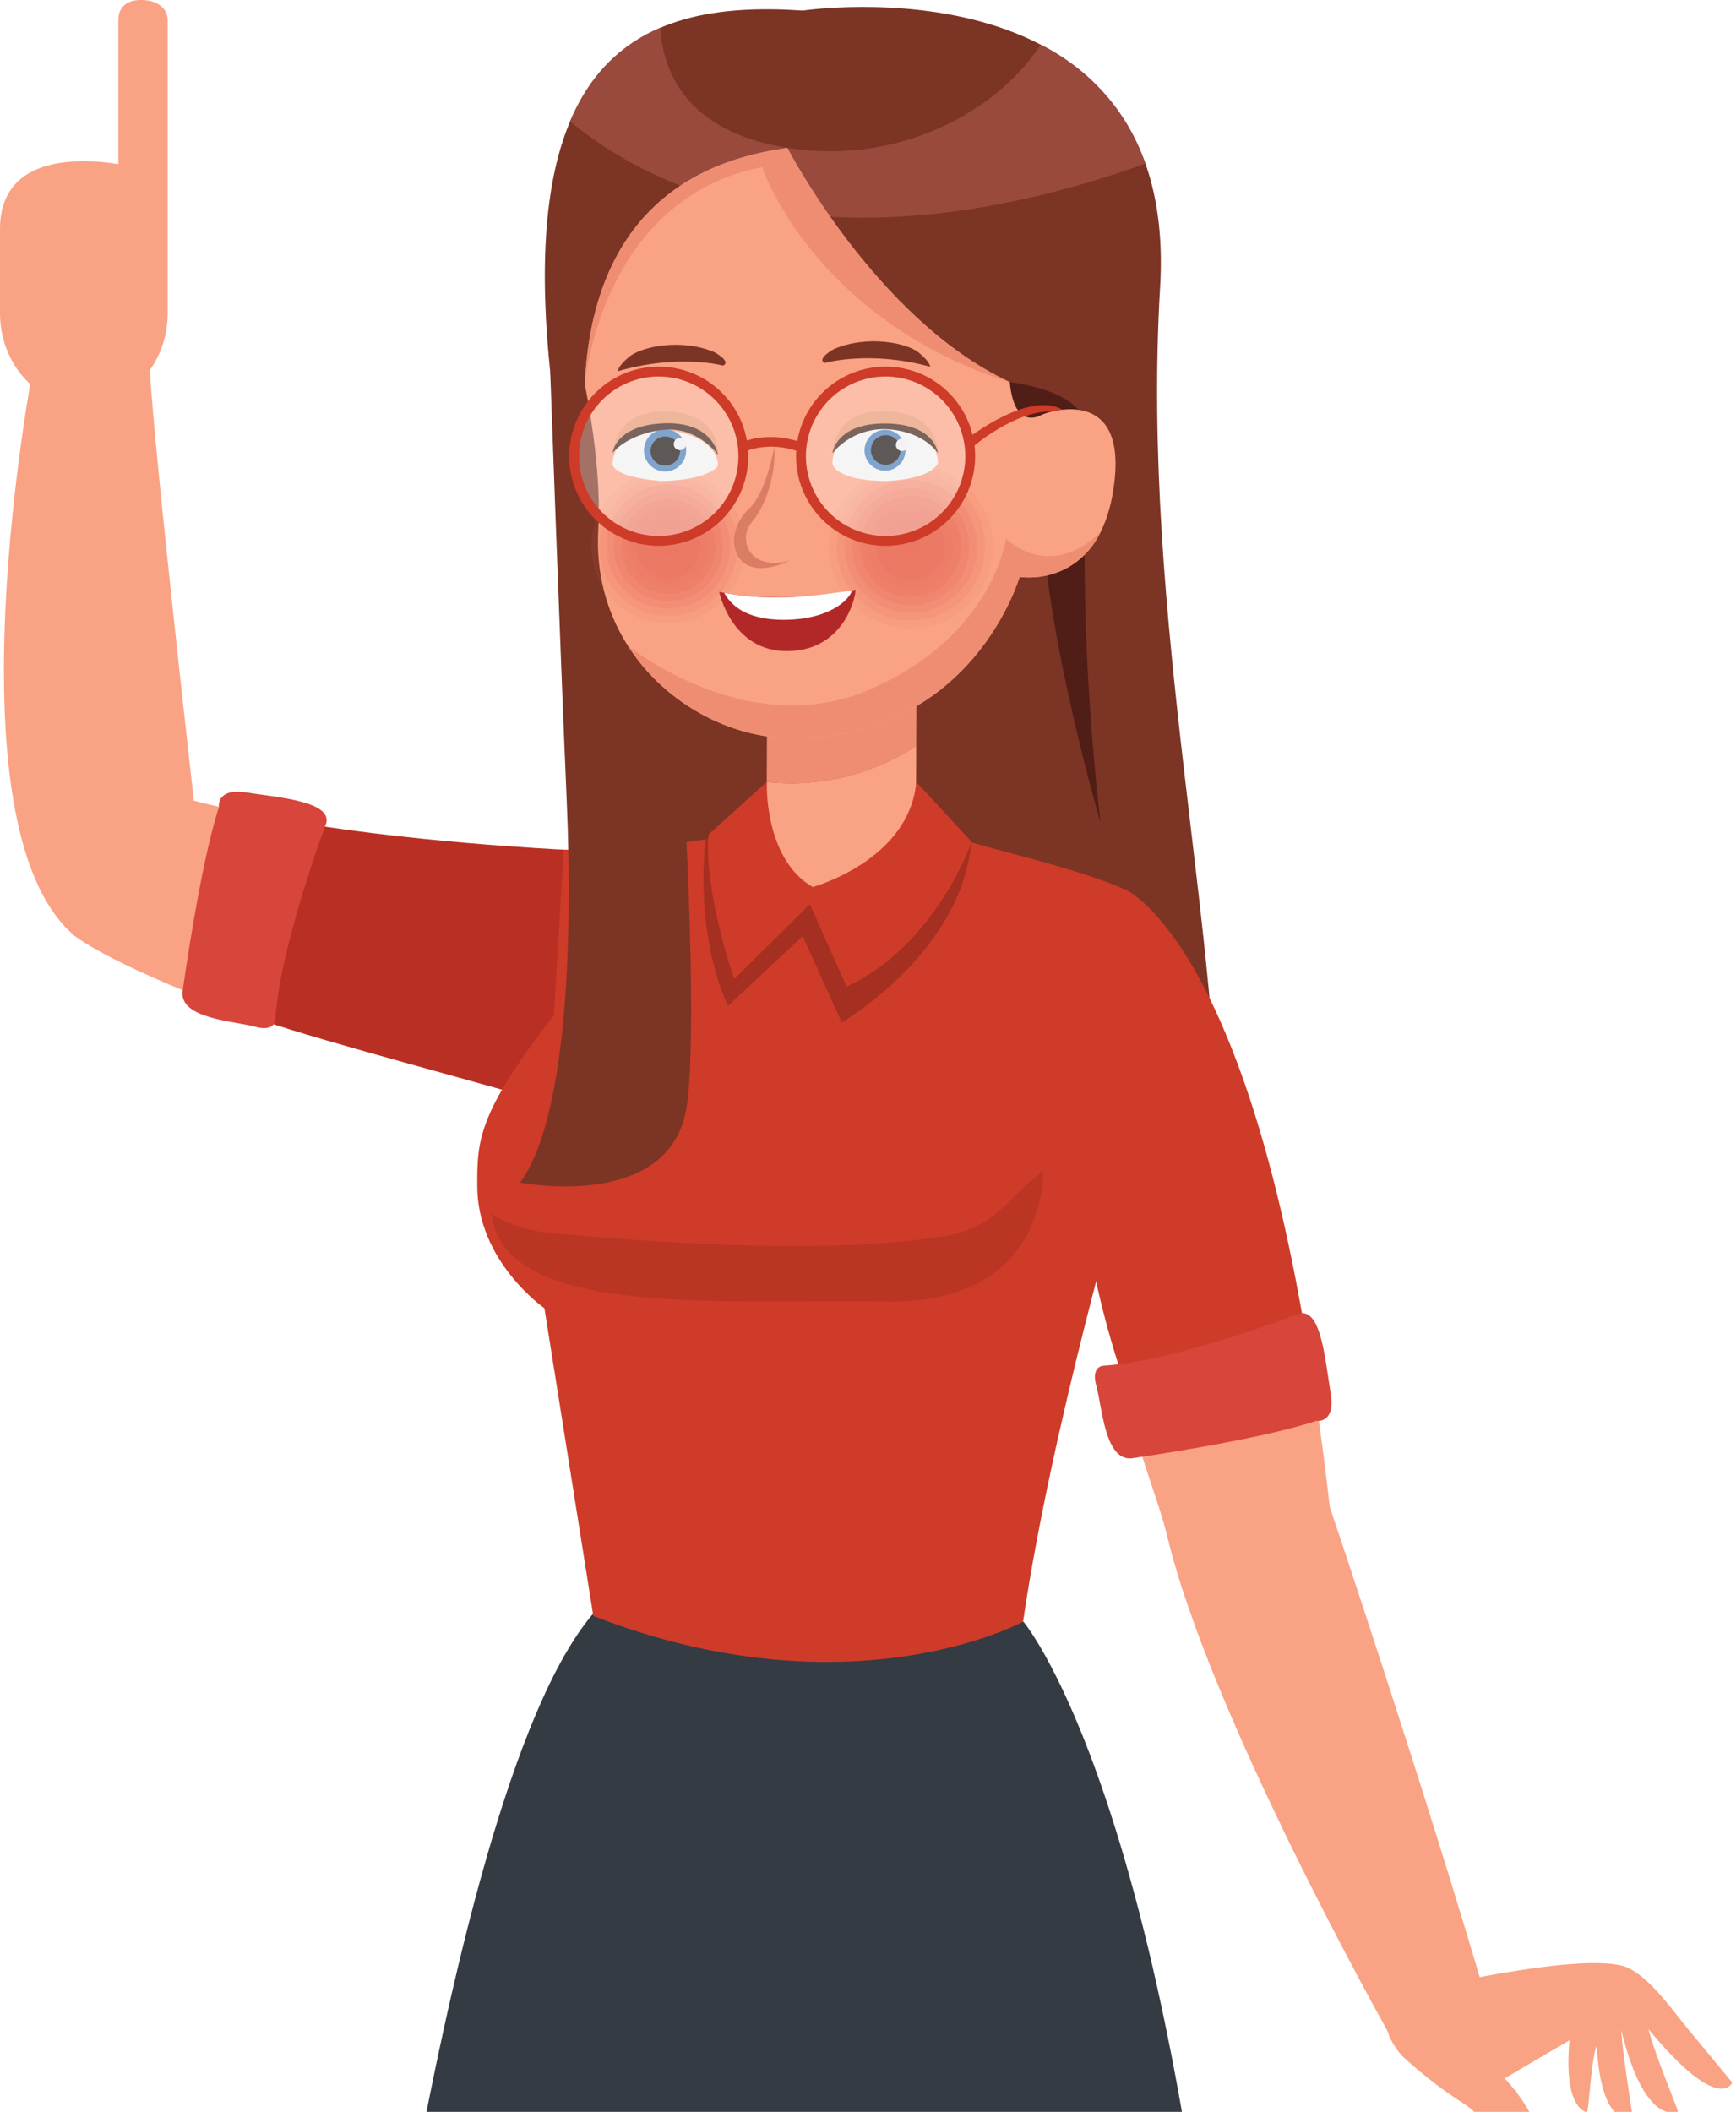 <svg width="352" height="428" viewBox="0 0 352 428" fill="none" xmlns="http://www.w3.org/2000/svg">
<path d="M39.31 162.27C39.31 162.27 31.24 91.15 30.39 75.15C30.39 75.15 23.99 68.56 6.78 74.15C6.78 74.15 -11.12 167.15 14.99 189.55C14.99 189.55 21.14 194.84 47.05 204.65C48.18 186.07 52.79 174.54 55.24 165.73C49.81 164.74 44.39 163.59 39.31 162.27Z" fill="#FAA284"/>
<path d="M114.311 172.2C114.311 172.2 81.48 170.69 55.21 165.76C52.76 174.57 48.151 186.1 47.02 204.68C60.38 209.74 85.02 216.01 110.75 223.38C110.75 223.38 121.881 201.92 114.311 172.2Z" fill="#BA2F24"/>
<path d="M44.391 163.619C44.391 163.619 43.691 159.619 50.051 160.619C56.411 161.619 67.051 162.369 66.191 166.739C66.191 166.739 56.671 191.909 55.821 206.739C55.821 206.739 55.671 209.209 51.701 208.079C47.731 206.949 36.251 206.509 37.041 200.849C37.021 200.909 40.561 175.149 44.391 163.619Z" fill="#D8453A"/>
<path d="M17 32.67C19.346 32.676 21.688 32.88 24 33.28V4.09C24 1.37 25.8 0 28.51 0H28.68C31.4 0 34 1.37 34 4.09V63.47C34 73.79 26.39 82.17 17 82.17C7.61 82.17 0 73.79 0 63.47V46.42C0 36.09 7.61 32.67 17 32.67Z" fill="#FAA284"/>
<path d="M162.73 2.15C162.73 2.15 239.23 -9.35 235.23 58.15C231.23 125.65 248.4 191.98 246.82 239.98C246.82 239.98 189.92 259.98 118.58 239.98C118.58 239.98 120.98 146.92 112.44 82.69C103.23 13.42 127.39 -0.33 162.73 2.15Z" fill="url(#paint0_linear_1253_8881)"/>
<path d="M207.52 328.66C207.52 328.66 242.69 369.97 251.83 542.33C251.83 542.33 176.68 565.33 69.17 542.33C69.17 542.33 87.83 365.05 120.22 327.09L207.52 328.66Z" fill="#353B42"/>
<path d="M196.601 170.63C196.601 170.63 178.65 166.58 168.65 166.46C158.65 166.34 143.481 170.04 143.481 170.04C133.831 171.544 124.076 172.267 114.311 172.2L112.311 205.78C96.631 225.85 96.771 231.46 96.771 240.35C96.771 255.71 110.391 265.14 110.391 265.14L120.301 327.5C172.441 347.77 207.44 328.66 207.44 328.66C213.22 289.27 228.001 238.77 228.001 238.77V180.23C220.001 176.57 204.731 172.98 196.601 170.63Z" fill="#CE3B28"/>
<path opacity="0.2" d="M147.581 203.88L162.751 189.72L170.681 207.22C170.681 207.22 195.101 192.96 196.921 170.62C195.831 170.38 178.521 166.57 168.841 166.46C158.841 166.36 143.571 170.04 143.571 170.04L143.011 170.19C142.391 176.71 141.821 190.77 147.581 203.88Z" fill="black"/>
<path d="M155.471 158.46L155.381 183.21L185.661 183.33L185.781 151.13C176.839 157.028 166.119 159.62 155.471 158.46Z" fill="#FAA284"/>
<path d="M185.781 151.15L185.881 126.35L155.601 126.23L155.471 158.48C166.119 159.641 176.839 157.048 185.781 151.15Z" fill="#EF8D72"/>
<path d="M155.471 158.46C155.471 158.46 154.841 174.03 164.801 179.77C164.801 179.77 184.361 174.43 185.801 158.46L197.011 170.63C197.011 170.63 189.911 191.46 171.661 199.96L164.21 183.27L148.871 198.44C148.871 198.44 142.641 180.73 143.681 169.1L155.471 158.46Z" fill="#CE3B28"/>
<path opacity="0.1" d="M99.681 245.871C99.681 245.871 103.68 249.221 112.25 249.961C129.62 251.461 166.12 254.591 191.25 250.551C201.79 248.861 203.531 243.551 211.471 237.311C211.471 237.311 212.74 264.311 179.71 263.781C146.68 263.251 101.751 267.301 99.681 245.871Z" fill="black"/>
<path d="M204.741 77.43C204.741 77.43 218.74 79 219.9 85.67C221.06 92.34 217.691 118.67 223.131 166.67C223.131 166.67 210.571 123.95 211.231 99.14C211.231 99.15 204.301 85.79 204.741 77.43Z" fill="#511E17"/>
<path d="M232.24 33.149C228.586 22.647 220.965 13.993 211.01 9.039C202.88 21.789 183.1 33.689 159.65 29.969C138.84 26.669 134.39 14.199 133.89 5.609C125.95 9.009 119.64 14.979 115.58 24.609C152.93 55.089 204.39 43.249 232.24 33.149Z" fill="#994A3D"/>
<path d="M111.561 75.23C111.561 75.23 113.63 132.96 114.9 162C116.23 192.42 114.721 227 105.471 239.67C105.471 239.67 135.9 245.67 139.23 224.33C142.56 202.99 136.091 100.98 129.911 74.33L111.561 75.23Z" fill="#7C3425"/>
<path d="M212.07 83.75L211.27 84.03C211.27 84.03 205.7 87.67 204.74 77.43C177.67 64.82 159.65 30 159.65 30C127.39 34.33 119.46 58 118.58 77.87C120.05 85.3 121.89 97.19 121.31 107.43C119.88 133 141.45 149.64 160.6 149.62C197.39 149.57 206.73 116.92 206.73 116.92C206.73 116.92 223.84 119.83 226.05 96.85C227.86 78.07 212.07 83.75 212.07 83.75Z" fill="#FAA284"/>
<g opacity="0.9">
<path opacity="0.09" d="M138.39 95.481C141.413 96.054 144.198 97.511 146.393 99.667C148.588 101.823 150.095 104.582 150.722 107.594C151.35 110.606 151.07 113.737 149.919 116.59C148.768 119.444 146.796 121.892 144.254 123.625C141.712 125.358 138.713 126.298 135.636 126.327C132.559 126.356 129.542 125.472 126.968 123.787C124.393 122.102 122.377 119.692 121.172 116.86C119.967 114.029 119.629 110.904 120.2 107.881C120.579 105.872 121.351 103.957 122.47 102.247C123.59 100.536 125.036 99.063 126.725 97.911C128.415 96.76 130.314 95.952 132.316 95.535C134.317 95.118 136.381 95.1 138.39 95.481Z" fill="#EA7460"/>
<path opacity="0.18" d="M138.131 96.951C140.865 97.469 143.384 98.786 145.37 100.735C147.356 102.685 148.72 105.18 149.287 107.905C149.855 110.629 149.603 113.461 148.561 116.042C147.519 118.623 145.735 120.836 143.435 122.403C141.135 123.97 138.422 124.82 135.639 124.845C132.856 124.87 130.128 124.069 127.801 122.543C125.473 121.017 123.65 118.836 122.562 116.274C121.475 113.712 121.171 110.885 121.69 108.151C122.389 104.487 124.512 101.251 127.594 99.151C130.676 97.051 134.466 96.26 138.131 96.951Z" fill="#EA7460"/>
<path opacity="0.27" d="M137.85 98.421C140.293 98.884 142.544 100.061 144.317 101.804C146.091 103.546 147.308 105.776 147.815 108.21C148.321 110.644 148.095 113.174 147.163 115.479C146.232 117.785 144.637 119.762 142.582 121.161C140.527 122.561 138.102 123.319 135.616 123.34C133.129 123.361 130.693 122.645 128.614 121.281C126.535 119.917 124.907 117.967 123.936 115.678C122.965 113.389 122.695 110.863 123.16 108.421C123.786 105.148 125.684 102.258 128.437 100.383C131.191 98.508 134.576 97.802 137.85 98.421Z" fill="#EA7460"/>
<path opacity="0.36" d="M137.57 99.901C139.719 100.309 141.699 101.345 143.259 102.878C144.819 104.411 145.89 106.372 146.335 108.513C146.781 110.654 146.582 112.879 145.763 114.908C144.944 116.936 143.542 118.675 141.735 119.907C139.927 121.139 137.795 121.807 135.608 121.827C133.421 121.847 131.277 121.218 129.448 120.019C127.618 118.821 126.185 117.107 125.329 115.094C124.473 113.081 124.233 110.86 124.64 108.711C124.91 107.283 125.459 105.923 126.255 104.707C127.051 103.492 128.079 102.445 129.28 101.627C130.48 100.809 131.831 100.235 133.253 99.939C134.676 99.643 136.143 99.63 137.57 99.901Z" fill="#EA7460"/>
<path opacity="0.45" d="M137.291 101.371C139.151 101.722 140.865 102.618 142.216 103.944C143.567 105.269 144.495 106.966 144.882 108.819C145.268 110.672 145.097 112.599 144.388 114.354C143.68 116.11 142.467 117.616 140.903 118.682C139.339 119.748 137.493 120.326 135.6 120.344C133.707 120.361 131.852 119.816 130.269 118.779C128.685 117.742 127.445 116.258 126.705 114.516C125.965 112.773 125.758 110.851 126.111 108.991C126.584 106.498 128.027 104.295 130.123 102.866C132.22 101.437 134.798 100.899 137.291 101.371Z" fill="#EA7460"/>
<path opacity="0.55" d="M137.01 102.841C138.578 103.138 140.023 103.893 141.162 105.011C142.302 106.129 143.084 107.559 143.41 109.122C143.736 110.684 143.591 112.308 142.994 113.788C142.397 115.269 141.375 116.539 140.056 117.438C138.737 118.337 137.181 118.825 135.585 118.84C133.989 118.855 132.425 118.396 131.09 117.522C129.754 116.648 128.708 115.398 128.083 113.929C127.459 112.46 127.283 110.839 127.58 109.271C127.777 108.229 128.177 107.237 128.758 106.35C129.338 105.464 130.088 104.7 130.963 104.103C131.839 103.506 132.824 103.087 133.861 102.87C134.899 102.654 135.969 102.644 137.01 102.841Z" fill="#EA7460"/>
<path opacity="0.64" d="M136.731 104.321C138.005 104.563 139.179 105.177 140.104 106.086C141.029 106.995 141.665 108.158 141.929 109.428C142.194 110.697 142.076 112.017 141.591 113.22C141.106 114.423 140.274 115.455 139.203 116.186C138.131 116.916 136.867 117.313 135.57 117.325C134.273 117.338 133.002 116.966 131.916 116.255C130.831 115.545 129.98 114.529 129.472 113.336C128.964 112.143 128.821 110.826 129.061 109.551C129.219 108.703 129.544 107.895 130.015 107.173C130.487 106.45 131.097 105.828 131.809 105.342C132.522 104.856 133.324 104.516 134.168 104.341C135.013 104.165 135.883 104.159 136.731 104.321Z" fill="#EA7460"/>
<path opacity="0.73" d="M136.45 105.791C137.437 105.979 138.346 106.455 139.061 107.159C139.777 107.864 140.267 108.765 140.47 109.749C140.673 110.732 140.579 111.754 140.2 112.684C139.822 113.614 139.175 114.411 138.343 114.973C137.511 115.535 136.53 115.838 135.526 115.842C134.522 115.846 133.539 115.552 132.702 114.997C131.865 114.442 131.212 113.651 130.825 112.724C130.439 111.797 130.336 110.776 130.53 109.791C130.789 108.478 131.557 107.321 132.666 106.571C133.775 105.822 135.135 105.541 136.45 105.791Z" fill="#EA7460"/>
<path opacity="0.82" d="M136.18 107.261C136.873 107.394 137.511 107.729 138.014 108.224C138.517 108.718 138.862 109.351 139.005 110.042C139.149 110.733 139.084 111.45 138.82 112.104C138.555 112.759 138.104 113.32 137.521 113.717C136.938 114.115 136.25 114.33 135.545 114.337C134.839 114.344 134.148 114.142 133.557 113.756C132.966 113.371 132.503 112.818 132.226 112.17C131.949 111.521 131.871 110.805 132 110.111C132.177 109.179 132.717 108.356 133.501 107.821C134.285 107.287 135.248 107.085 136.18 107.261Z" fill="#EA7460"/>
<path opacity="0.91" d="M135.9 108.731C136.304 108.807 136.677 109.002 136.971 109.291C137.264 109.579 137.466 109.949 137.549 110.352C137.633 110.755 137.595 111.174 137.44 111.555C137.286 111.937 137.022 112.264 136.681 112.495C136.341 112.726 135.939 112.851 135.527 112.854C135.116 112.857 134.712 112.738 134.369 112.511C134.025 112.285 133.756 111.962 133.596 111.582C133.436 111.203 133.392 110.785 133.47 110.381C133.521 110.112 133.623 109.856 133.773 109.628C133.922 109.4 134.116 109.203 134.342 109.05C134.568 108.896 134.821 108.789 135.089 108.735C135.356 108.68 135.632 108.678 135.9 108.731Z" fill="#EA7460"/>
<path opacity="0.9" d="M136.071 110.881C136.049 110.991 135.995 111.093 135.915 111.173C135.835 111.252 135.734 111.307 135.624 111.329C135.513 111.351 135.399 111.34 135.294 111.297C135.19 111.254 135.101 111.182 135.038 111.088C134.975 110.994 134.942 110.884 134.941 110.772C134.941 110.659 134.974 110.549 135.037 110.455C135.099 110.361 135.188 110.288 135.292 110.244C135.395 110.201 135.51 110.189 135.621 110.211C135.694 110.225 135.764 110.254 135.827 110.295C135.889 110.337 135.943 110.39 135.985 110.452C136.027 110.515 136.056 110.585 136.07 110.658C136.085 110.732 136.085 110.807 136.071 110.881Z" fill="#EA7460"/>
</g>
<g opacity="0.9">
<path opacity="0.09" d="M187.78 94.36C191.02 94.973 194.005 96.533 196.358 98.842C198.71 101.152 200.325 104.107 200.999 107.335C201.672 110.562 201.373 113.917 200.139 116.975C198.906 120.032 196.794 122.655 194.069 124.513C191.345 126.37 188.132 127.377 184.835 127.408C181.538 127.439 178.306 126.491 175.548 124.685C172.79 122.879 170.629 120.296 169.339 117.262C168.049 114.228 167.687 110.879 168.3 107.64C169.125 103.297 171.639 99.458 175.292 96.968C178.945 94.478 183.436 93.54 187.78 94.36Z" fill="#EA7460"/>
<path opacity="0.18" d="M187.491 95.94C190.419 96.495 193.118 97.905 195.245 99.993C197.372 102.082 198.832 104.754 199.44 107.672C200.048 110.59 199.778 113.623 198.662 116.387C197.547 119.151 195.637 121.522 193.173 123.201C190.71 124.879 187.804 125.789 184.824 125.816C181.843 125.844 178.922 124.986 176.428 123.353C173.935 121.719 171.982 119.383 170.817 116.64C169.651 113.896 169.326 110.869 169.881 107.94C170.628 104.015 172.901 100.547 176.203 98.297C179.505 96.047 183.565 95.2 187.491 95.94Z" fill="#EA7460"/>
<path opacity="0.27" d="M187.191 97.52C189.806 98.016 192.216 99.276 194.116 101.141C196.015 103.006 197.319 105.392 197.863 107.999C198.406 110.605 198.164 113.313 197.168 115.782C196.171 118.251 194.466 120.369 192.266 121.868C190.066 123.367 187.471 124.18 184.809 124.205C182.147 124.229 179.538 123.463 177.311 122.005C175.084 120.546 173.339 118.46 172.298 116.01C171.257 113.56 170.965 110.856 171.461 108.24C171.79 106.504 172.457 104.849 173.426 103.37C174.395 101.891 175.645 100.618 177.106 99.623C178.566 98.627 180.209 97.929 181.939 97.568C183.67 97.208 185.454 97.191 187.191 97.52Z" fill="#EA7460"/>
<path opacity="0.36" d="M186.89 99.15C189.192 99.589 191.312 100.699 192.983 102.342C194.653 103.985 195.799 106.086 196.276 108.38C196.753 110.674 196.539 113.058 195.661 115.231C194.784 117.403 193.281 119.267 191.345 120.585C189.408 121.904 187.124 122.62 184.781 122.641C182.438 122.662 180.142 121.988 178.182 120.704C176.222 119.421 174.686 117.585 173.769 115.429C172.852 113.272 172.595 110.893 173.03 108.59C173.32 107.06 173.908 105.602 174.761 104.299C175.614 102.996 176.716 101.874 178.004 100.997C179.291 100.121 180.738 99.506 182.263 99.189C183.788 98.872 185.36 98.859 186.89 99.15Z" fill="#EA7460"/>
<path opacity="0.45" d="M186.591 100.67C188.581 101.051 190.413 102.013 191.856 103.435C193.3 104.857 194.29 106.674 194.701 108.658C195.112 110.642 194.926 112.703 194.166 114.581C193.406 116.459 192.107 118.07 190.432 119.21C188.758 120.35 186.783 120.969 184.757 120.987C182.731 121.006 180.745 120.423 179.05 119.313C177.355 118.204 176.027 116.617 175.233 114.753C174.44 112.889 174.216 110.831 174.591 108.84C174.842 107.516 175.351 106.253 176.09 105.126C176.829 103.998 177.783 103.027 178.898 102.268C180.012 101.51 181.265 100.978 182.585 100.704C183.905 100.429 185.267 100.418 186.591 100.67Z" fill="#EA7460"/>
<path opacity="0.55" d="M186.29 102.25C187.969 102.568 189.515 103.377 190.734 104.574C191.953 105.77 192.79 107.302 193.139 108.974C193.488 110.647 193.333 112.385 192.695 113.969C192.056 115.554 190.961 116.913 189.55 117.876C188.139 118.839 186.474 119.362 184.765 119.378C183.057 119.395 181.382 118.905 179.952 117.97C178.523 117.035 177.402 115.697 176.733 114.125C176.063 112.554 175.874 110.819 176.19 109.14C176.4 108.024 176.828 106.96 177.45 106.01C178.071 105.06 178.874 104.241 179.812 103.601C180.75 102.961 181.805 102.513 182.917 102.281C184.028 102.049 185.175 102.038 186.29 102.25Z" fill="#EA7460"/>
<path opacity="0.64" d="M185.991 103.83C187.347 104.094 188.595 104.753 189.577 105.725C190.56 106.696 191.232 107.937 191.511 109.29C191.789 110.643 191.661 112.049 191.142 113.329C190.624 114.61 189.737 115.708 188.595 116.486C187.454 117.264 186.107 117.687 184.726 117.701C183.344 117.715 181.989 117.32 180.832 116.565C179.674 115.811 178.766 114.731 178.221 113.461C177.677 112.191 177.52 110.789 177.771 109.43C177.939 108.52 178.285 107.653 178.79 106.879C179.295 106.104 179.949 105.437 180.713 104.916C181.477 104.395 182.337 104.031 183.243 103.845C184.149 103.658 185.083 103.653 185.991 103.83Z" fill="#EA7460"/>
<path opacity="0.73" d="M185.691 105.41C186.746 105.609 187.719 106.117 188.487 106.869C189.254 107.621 189.781 108.584 190 109.636C190.22 110.688 190.123 111.781 189.721 112.777C189.319 113.774 188.63 114.628 187.742 115.233C186.855 115.838 185.807 116.166 184.733 116.176C183.659 116.185 182.606 115.876 181.707 115.287C180.809 114.698 180.105 113.855 179.686 112.866C179.266 111.877 179.15 110.786 179.351 109.73C179.483 109.03 179.752 108.363 180.142 107.766C180.532 107.17 181.036 106.657 181.625 106.255C182.214 105.854 182.876 105.573 183.574 105.428C184.272 105.283 184.991 105.277 185.691 105.41Z" fill="#EA7460"/>
<path opacity="0.82" d="M185.391 106.98C186.136 107.12 186.822 107.478 187.364 108.008C187.905 108.538 188.277 109.217 188.432 109.959C188.588 110.701 188.52 111.472 188.237 112.175C187.954 112.878 187.469 113.481 186.843 113.908C186.217 114.335 185.478 114.567 184.72 114.574C183.962 114.581 183.219 114.364 182.585 113.948C181.951 113.533 181.455 112.939 181.158 112.242C180.862 111.544 180.779 110.775 180.921 110.03C181.112 109.035 181.69 108.155 182.527 107.584C183.365 107.013 184.394 106.796 185.391 106.98Z" fill="#EA7460"/>
<path opacity="0.91" d="M185.091 108.56C185.522 108.641 185.92 108.848 186.234 109.155C186.548 109.463 186.764 109.856 186.854 110.286C186.945 110.716 186.906 111.163 186.742 111.57C186.578 111.978 186.297 112.328 185.935 112.575C185.572 112.823 185.144 112.958 184.705 112.962C184.265 112.967 183.835 112.841 183.467 112.601C183.1 112.36 182.812 112.016 182.64 111.612C182.468 111.208 182.419 110.762 182.5 110.33C182.61 109.752 182.944 109.241 183.43 108.91C183.915 108.578 184.513 108.452 185.091 108.56Z" fill="#EA7460"/>
<path opacity="0.9" d="M185.281 110.86C185.266 110.939 185.236 111.013 185.193 111.08C185.149 111.147 185.092 111.204 185.026 111.249C184.96 111.294 184.886 111.325 184.807 111.341C184.729 111.356 184.649 111.356 184.571 111.34C184.492 111.326 184.417 111.296 184.349 111.252C184.282 111.209 184.224 111.152 184.179 111.087C184.133 111.021 184.101 110.946 184.084 110.868C184.067 110.79 184.066 110.709 184.08 110.63C184.112 110.47 184.205 110.329 184.34 110.237C184.475 110.146 184.64 110.111 184.801 110.14C184.88 110.154 184.956 110.184 185.023 110.229C185.091 110.273 185.149 110.331 185.194 110.398C185.238 110.465 185.27 110.541 185.284 110.62C185.299 110.7 185.298 110.781 185.281 110.86Z" fill="#EA7460"/>
</g>
<path d="M160.181 113.63C153.781 116.54 149.771 115.03 148.941 110.74C148.401 107.95 150.031 104.74 151.781 103.2C155.371 100.01 156.971 90.68 156.991 90.59C157.261 92.59 156.861 100.38 152.481 105.78C152.039 106.276 151.703 106.858 151.493 107.489C151.283 108.12 151.204 108.787 151.261 109.45C151.501 112.64 154.561 115.13 160.181 113.63Z" fill="#DB7C65"/>
<path d="M133 87C127 87 124.233 91 124.233 93.854C124.233 93.854 123.295 96.51 134 97.5C142.747 97.355 145.609 94.886 145.589 94.236C145.547 92.488 144 87.5 133 87Z" fill="#F2F0F0"/>
<path d="M139.125 91.093C139.089 90.241 138.799 89.418 138.293 88.732C137.786 88.045 137.086 87.526 136.283 87.24C135.479 86.954 134.608 86.915 133.782 87.128C132.955 87.34 132.212 87.795 131.646 88.433C131.08 89.072 130.718 89.865 130.606 90.711C130.494 91.556 130.637 92.416 131.017 93.18C131.397 93.944 131.997 94.576 132.739 94.997C133.482 95.417 134.333 95.606 135.183 95.539C136.292 95.463 137.326 94.954 138.063 94.122C138.8 93.291 139.182 92.203 139.125 91.093Z" fill="#487CB8"/>
<path d="M137.886 91.183C137.811 90.395 137.426 89.668 136.817 89.161C136.207 88.655 135.422 88.41 134.633 88.481C134.248 88.51 133.872 88.615 133.527 88.79C133.183 88.965 132.876 89.206 132.624 89.5C132.373 89.793 132.181 90.133 132.061 90.501C131.941 90.868 131.895 91.256 131.924 91.641C131.954 92.027 132.059 92.402 132.234 92.747C132.409 93.092 132.65 93.399 132.944 93.65C133.237 93.902 133.577 94.093 133.945 94.213C134.312 94.333 134.7 94.38 135.085 94.35C135.875 94.299 136.613 93.937 137.138 93.344C137.663 92.751 137.932 91.974 137.886 91.183Z" fill="#18100E"/>
<path d="M139.104 89.927C139.093 89.763 139.049 89.603 138.975 89.456C138.902 89.308 138.8 89.177 138.676 89.07C138.551 88.962 138.407 88.88 138.251 88.828C138.095 88.776 137.931 88.755 137.767 88.767C137.603 88.778 137.443 88.822 137.296 88.896C137.149 88.969 137.018 89.071 136.91 89.195C136.802 89.32 136.72 89.464 136.668 89.62C136.616 89.776 136.595 89.94 136.607 90.104C136.638 90.431 136.796 90.733 137.047 90.944C137.298 91.156 137.622 91.26 137.949 91.234C138.275 91.213 138.579 91.063 138.796 90.818C139.012 90.573 139.123 90.253 139.104 89.927Z" fill="#EFECEC"/>
<path d="M134.011 83.388C146.408 83.133 145.575 92.183 145.575 92.183C145.575 92.183 142.064 86.14 133.437 86.618C128.15 86.908 124.22 91.801 124.22 91.801C124.22 91.801 124.671 83.573 134.011 83.388Z" fill="#E6966E"/>
<path d="M133.915 85.832C144.636 85.093 145.576 92.183 145.576 92.183C145.576 92.183 141.347 86.069 133.804 87.191C126.915 88.213 124.225 91.771 124.225 91.771C124.225 91.771 124.698 86.461 133.915 85.832Z" fill="#412118"/>
<path d="M180 86C187.5 86.5 190.165 90.5 190.165 93.827C190.165 93.827 189.415 97.071 179.5 97.5C169.988 97.364 168.77 94.472 168.79 93.888C168.79 89.5 173.001 87 180 86Z" fill="#F2F0F0"/>
<path d="M175.311 90.865C175.434 89.757 175.99 88.742 176.857 88.042C177.724 87.341 178.833 87.011 179.942 87.124C180.752 87.222 181.515 87.556 182.136 88.085C182.757 88.614 183.208 89.314 183.433 90.098C183.658 90.882 183.647 91.715 183.401 92.493C183.156 93.271 182.686 93.959 182.052 94.472C181.418 94.984 180.646 95.299 179.834 95.375C179.022 95.452 178.206 95.288 177.486 94.903C176.767 94.518 176.177 93.93 175.79 93.212C175.404 92.494 175.237 91.678 175.311 90.865Z" fill="#487CB8"/>
<path d="M176.599 90.985C176.64 90.391 176.858 89.822 177.224 89.352C177.589 88.882 178.087 88.532 178.652 88.345C179.218 88.159 179.827 88.145 180.4 88.306C180.974 88.466 181.486 88.794 181.873 89.247C182.26 89.7 182.503 90.258 182.571 90.849C182.64 91.441 182.531 92.04 182.258 92.569C181.985 93.098 181.561 93.535 181.039 93.822C180.518 94.109 179.922 94.235 179.329 94.183C178.545 94.114 177.82 93.741 177.31 93.142C176.799 92.544 176.544 91.769 176.599 90.985Z" fill="#18100E"/>
<path d="M181.661 90.074C181.676 89.825 181.765 89.587 181.916 89.389C182.068 89.192 182.275 89.043 182.511 88.964C182.747 88.885 183.001 88.878 183.241 88.944C183.481 89.01 183.696 89.147 183.858 89.336C184.02 89.525 184.122 89.758 184.151 90.006C184.179 90.253 184.133 90.503 184.019 90.725C183.904 90.946 183.726 91.127 183.507 91.247C183.289 91.366 183.039 91.417 182.791 91.394C182.63 91.384 182.472 91.341 182.326 91.269C182.181 91.197 182.052 91.096 181.947 90.973C181.841 90.85 181.762 90.707 181.713 90.552C181.664 90.398 181.646 90.235 181.661 90.074Z" fill="#EFECEC"/>
<path d="M180.44 83.359C168.775 82.554 168.797 91.838 168.797 91.838C168.797 91.838 172.409 85.862 181.034 86.498C186.319 86.876 190.153 91.825 190.153 91.825C190.153 91.825 190.523 84.059 180.44 83.359Z" fill="#E6966E"/>
<path d="M180.225 85.846C169.513 85.483 168.796 91.838 168.796 91.838C170.23 90.126 172.065 88.793 174.136 87.958C176.208 87.123 178.454 86.811 180.675 87.049C187.651 87.742 190.172 91.828 190.172 91.828C190.172 91.828 189.637 86.168 180.225 85.846Z" fill="#412118"/>
<path d="M203.98 109.15C203.98 109.15 201.41 129.01 176.17 139.82C153.93 149.35 132.231 134.61 127.391 130.97C134.941 142.71 148.261 149.62 160.601 149.6C197.391 149.55 206.73 116.9 206.73 116.9C210.065 117.331 213.45 116.691 216.397 115.074C219.345 113.456 221.703 110.944 223.131 107.9C212.541 117.96 203.98 109.15 203.98 109.15Z" fill="#EF8D72"/>
<path d="M146.62 74.09C146.62 74.09 137.621 71.65 125.281 75.23C125.281 75.23 125.2 74.32 127.52 72.34C129.84 70.36 137.811 68.47 144.781 71.34C144.781 71.32 148.39 73.26 146.62 74.09Z" fill="#7C3425"/>
<path d="M167.241 73.56C167.241 73.56 176.241 70.96 188.601 74.32C188.601 74.32 188.661 73.41 186.311 71.47C183.961 69.53 175.951 67.79 169.031 70.77C169.031 70.77 165.451 72.77 167.241 73.56Z" fill="#7C3425"/>
<path d="M173.48 119.53C173.48 119.53 159.19 122.68 145.82 119.96C145.82 119.96 148.37 132.19 159.82 131.96C170.65 131.79 173.39 121.9 173.48 119.53Z" fill="#B22828"/>
<path d="M159.44 125.61C150.62 125.74 147.981 122.13 146.841 120.16C157.211 122.04 165.531 120.69 172.781 119.67C172.031 121.9 167.75 125.48 159.44 125.61Z" fill="white"/>
<path d="M159.65 30C127.39 34.33 119.46 58 118.58 77.87C118.58 77.87 121.8 40.27 154.51 33.87C154.51 33.87 164.91 64.74 204.74 77.47C177.67 64.82 159.65 30 159.65 30Z" fill="#EF8D72"/>
<g filter="url(#filter0_b_1253_8881)">
<path d="M133.571 109.69C143.087 109.69 150.801 101.976 150.801 92.46C150.801 82.945 143.087 75.231 133.571 75.231C124.055 75.231 116.341 82.945 116.341 92.46C116.341 101.976 124.055 109.69 133.571 109.69Z" fill="url(#paint1_linear_1253_8881)"/>
</g>
<g filter="url(#filter1_b_1253_8881)">
<path d="M179.571 109.69C189.087 109.69 196.801 101.976 196.801 92.46C196.801 82.945 189.087 75.231 179.571 75.231C170.055 75.231 162.341 82.945 162.341 92.46C162.341 101.976 170.055 109.69 179.571 109.69Z" fill="url(#paint2_linear_1253_8881)"/>
</g>
<path d="M133.57 110.621C129.978 110.621 126.467 109.556 123.481 107.56C120.494 105.565 118.167 102.729 116.792 99.41C115.418 96.092 115.058 92.441 115.759 88.918C116.46 85.395 118.189 82.159 120.729 79.62C123.269 77.08 126.505 75.35 130.027 74.65C133.55 73.949 137.201 74.309 140.519 75.683C143.838 77.058 146.674 79.385 148.669 82.372C150.665 85.358 151.73 88.869 151.73 92.461C151.725 97.275 149.81 101.891 146.405 105.296C143.001 108.701 138.385 110.616 133.57 110.621ZM133.57 76.301C130.374 76.301 127.25 77.249 124.592 79.024C121.935 80.8 119.863 83.324 118.64 86.277C117.417 89.23 117.097 92.479 117.721 95.613C118.344 98.748 119.883 101.628 122.143 103.888C124.403 106.148 127.283 107.687 130.417 108.31C133.552 108.934 136.801 108.614 139.754 107.391C142.707 106.168 145.231 104.096 147.007 101.439C148.782 98.781 149.73 95.657 149.73 92.461C149.725 88.177 148.021 84.069 144.991 81.04C141.962 78.01 137.854 76.306 133.57 76.301Z" fill="#CE3B28"/>
<path d="M179.57 110.621C175.978 110.621 172.467 109.556 169.481 107.56C166.494 105.565 164.167 102.729 162.792 99.41C161.418 96.092 161.058 92.441 161.759 88.918C162.46 85.395 164.189 82.159 166.729 79.62C169.269 77.08 172.505 75.35 176.027 74.65C179.55 73.949 183.201 74.309 186.519 75.683C189.838 77.058 192.674 79.385 194.669 82.372C196.665 85.358 197.73 88.869 197.73 92.461C197.725 97.275 195.81 101.891 192.405 105.296C189.001 108.701 184.385 110.616 179.57 110.621ZM179.57 76.301C176.374 76.301 173.25 77.249 170.592 79.024C167.935 80.8 165.863 83.324 164.64 86.277C163.417 89.23 163.097 92.479 163.721 95.613C164.344 98.748 165.883 101.628 168.143 103.888C170.403 106.148 173.283 107.687 176.417 108.31C179.552 108.934 182.801 108.614 185.754 107.391C188.707 106.168 191.231 104.096 193.007 101.439C194.782 98.781 195.73 95.657 195.73 92.461C195.725 88.177 194.021 84.069 190.991 81.04C187.962 78.01 183.854 76.306 179.57 76.301Z" fill="#CE3B28"/>
<path d="M162.01 91.53C155.73 89.3 151.19 91.46 151.14 91.53L150.25 89.73C150.47 89.63 155.56 87.16 162.68 89.73L162.01 91.53Z" fill="#CE3B28"/>
<path d="M197.19 90.62L196.011 89C196.391 88.72 208.48 79.2 215.4 83L213.311 83.37C205.621 83.26 197.28 90.55 197.19 90.62Z" fill="#CE3B28"/>
<path d="M228.101 180.23C217.811 184.29 211.481 232.67 228.161 280.7C240.722 279.551 253.145 277.207 265.261 273.7C251.831 190 228.101 180.23 228.101 180.23Z" fill="#CE3B28"/>
<path d="M269.63 305.41C268.3 293.8 266.83 283.26 265.26 273.67C253.144 277.177 240.721 279.521 228.16 280.67C229.82 292.5 234.74 303.23 236.68 311.35C245.34 347.68 281.27 411.48 281.27 411.48C295.18 414.8 301.61 406.09 301.61 406.09C289.19 363.36 269.63 305.41 269.63 305.41Z" fill="#FAA284"/>
<path d="M266.881 287.961C266.881 287.961 270.881 288.641 269.801 282.281C268.721 275.921 267.951 265.281 263.581 266.181C263.581 266.181 238.481 275.861 223.631 276.791C223.631 276.791 221.161 276.961 222.311 280.931C223.461 284.901 223.981 296.361 229.631 295.531C229.631 295.531 255.391 291.851 266.881 287.961Z" fill="#D8453A"/>
<path d="M281.51 405.92C283.93 400.42 291.77 402.42 291.77 402.42C291.77 402.42 323.29 395.15 330.43 398.96C334.91 401.36 338.63 406.77 342.15 411.07L351.24 422.07C351.24 422.07 348.67 428.72 334.24 411.22C335.59 416.48 339.73 426.22 340.24 427.95C340.24 427.95 333.58 431.39 328.75 411.47C328.93 416.03 330.87 427.47 331.08 429.47C331.08 429.47 324.66 431.64 323.75 414.55C322.64 417.55 322.2 426.9 321.83 428.1C321.83 428.1 316.92 427.72 318.24 413.5L305.08 421.22C305.08 421.22 316.83 433.1 309.83 439.72C309.83 439.72 300.64 428.88 297.21 426.6C292.648 423.711 288.357 420.414 284.39 416.75C284.39 416.75 279.1 411.42 281.51 405.92Z" fill="#FAA284"/>
<defs>
<filter id="filter0_b_1253_8881" x="114.341" y="73.231" width="38.46" height="38.46" filterUnits="userSpaceOnUse" color-interpolation-filters="sRGB">
<feFlood flood-opacity="0" result="BackgroundImageFix"/>
<feGaussianBlur in="BackgroundImage" stdDeviation="1"/>
<feComposite in2="SourceAlpha" operator="in" result="effect1_backgroundBlur_1253_8881"/>
<feBlend mode="normal" in="SourceGraphic" in2="effect1_backgroundBlur_1253_8881" result="shape"/>
</filter>
<filter id="filter1_b_1253_8881" x="160.341" y="73.231" width="38.46" height="38.46" filterUnits="userSpaceOnUse" color-interpolation-filters="sRGB">
<feFlood flood-opacity="0" result="BackgroundImageFix"/>
<feGaussianBlur in="BackgroundImage" stdDeviation="1"/>
<feComposite in2="SourceAlpha" operator="in" result="effect1_backgroundBlur_1253_8881"/>
<feBlend mode="normal" in="SourceGraphic" in2="effect1_backgroundBlur_1253_8881" result="shape"/>
</filter>
<linearGradient id="paint0_linear_1253_8881" x1="855402" y1="76244.3" x2="866040" y2="94728.8" gradientUnits="userSpaceOnUse">
<stop stop-color="#7C3425"/>
<stop offset="1" stop-color="#60261D"/>
</linearGradient>
<linearGradient id="paint1_linear_1253_8881" x1="-389018" y1="25824.8" x2="-389018" y2="19428" gradientUnits="userSpaceOnUse">
<stop stop-color="white" stop-opacity="0.8"/>
<stop offset="1" stop-color="white" stop-opacity="0.3"/>
</linearGradient>
<linearGradient id="paint2_linear_1253_8881" x1="-388972" y1="25824.8" x2="-388972" y2="19428" gradientUnits="userSpaceOnUse">
<stop stop-color="white" stop-opacity="0.8"/>
<stop offset="1" stop-color="white" stop-opacity="0.3"/>
</linearGradient>
</defs>
</svg>
